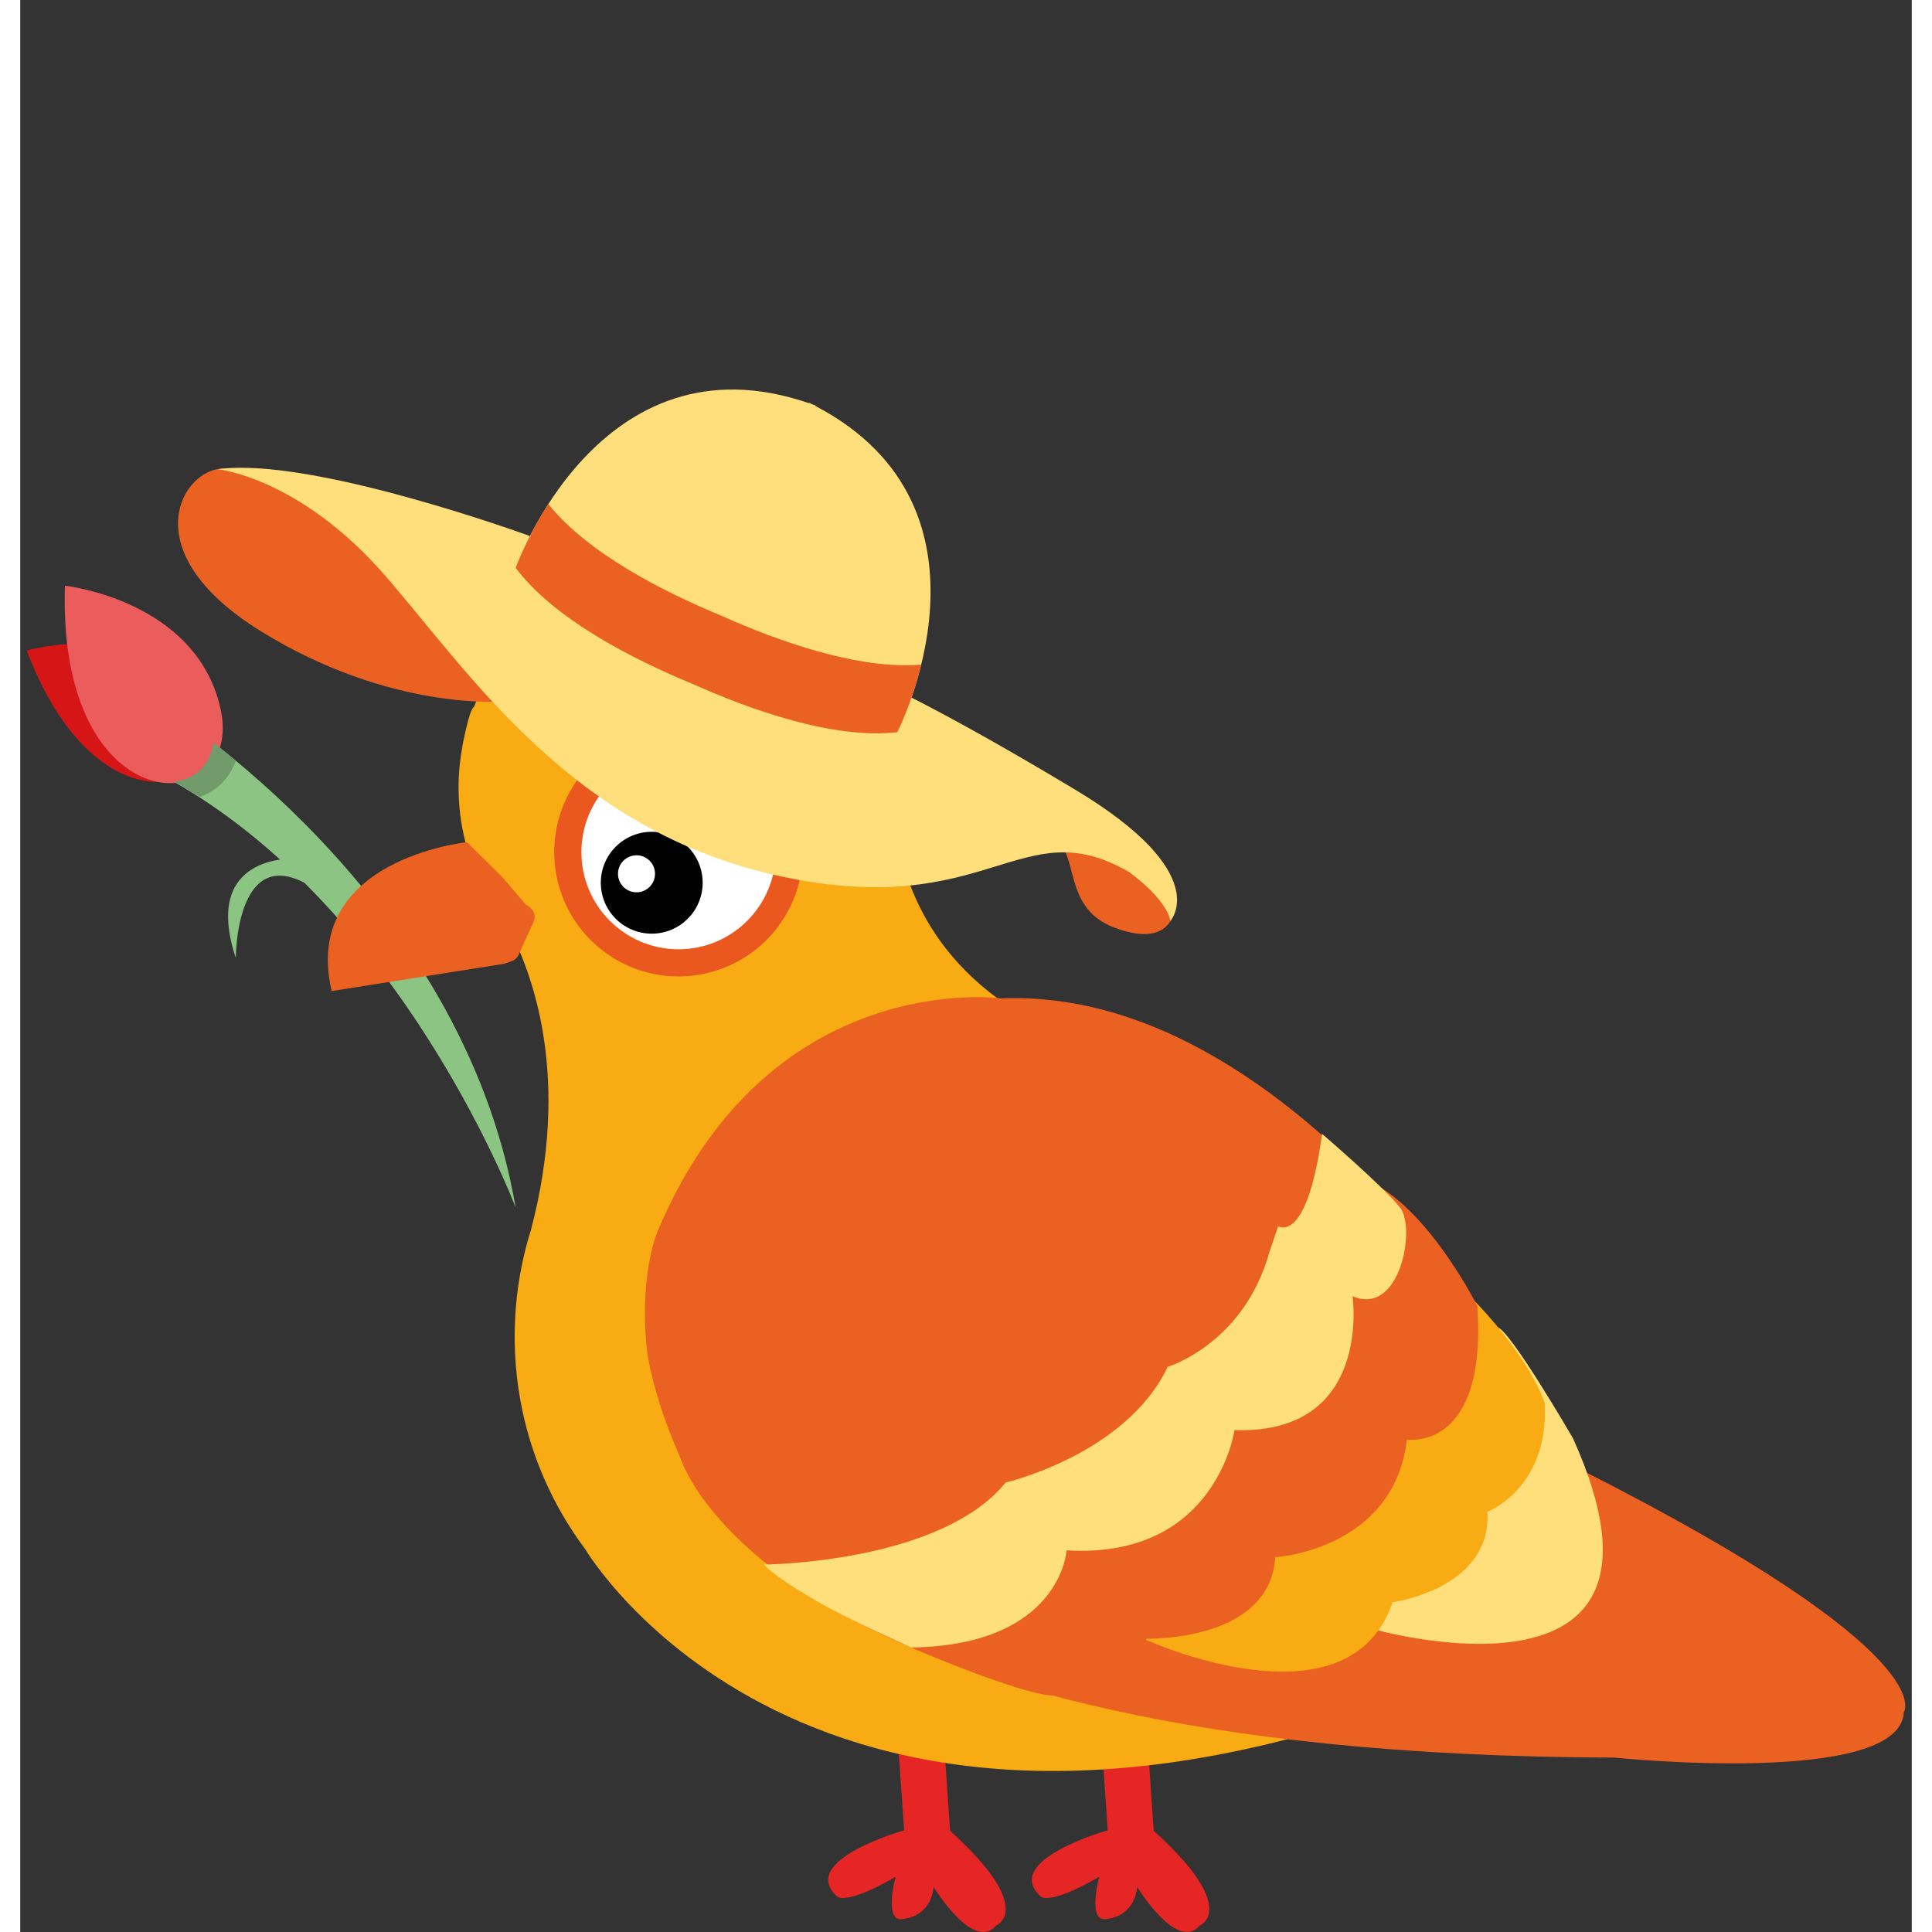 <?xml version="1.0" encoding="utf-8"?>
<!-- Generator: Adobe Illustrator 16.0.0, SVG Export Plug-In . SVG Version: 6.00 Build 0)  -->
<!DOCTYPE svg PUBLIC "-//W3C//DTD SVG 1.1//EN" "http://www.w3.org/Graphics/SVG/1.1/DTD/svg11.dtd">
<svg version="1.1" id="Layer_1" xmlns="http://www.w3.org/2000/svg" xmlns:xlink="http://www.w3.org/1999/xlink" x="0px" y="0px"
	 width="70px" height="70px" viewBox="0 0 644.59 658.395" enable-background="new 0 0 644.59 658.395"
	 xml:space="preserve">
<rect x="0" y="0" width="644.59" height="658.395" fill="#333333" stroke="none"/>
<g>
	<path fill="#E52625" d="M368.478,593.191l2.125,30.544c0,0-36.151,10.156-23.005,22.426c0,0,2.321,3.673,20.106-6.572
		c0,0-4.447,16.237,2.898,14.305c0,0,8.894-0.579,10.053-10.825c0,0,13.535,22.23,21.267,13.145c0,0,13.92-5.604-15.66-32.283
		l-2.125-30.738"/>
	<path fill="#E52625" d="M299.089,593.191l2.128,30.544c0,0-36.152,10.156-23.006,22.426c0,0,2.32,3.673,20.105-6.572
		c0,0-4.446,16.237,2.9,14.305c0,0,8.892-0.579,10.053-10.825c0,0,13.532,22.23,21.266,13.145c0,0,13.919-5.604-15.658-32.283
		l-2.129-30.738"/>
	<path fill="#F8AB12" d="M528.069,499.552c0,0-21.429-52.472-67.453-95.725c-11.268-11.63-25.085-22.234-41.009-30.926
		c-0.783-0.428-1.573-0.822-2.362-1.238c-0.201-0.113-0.396-0.23-0.598-0.342l-0.026,0.016
		c-14.363-7.498-29.047-12.746-43.353-15.797c-0.836-0.26-1.848-0.477-3.066-0.643c-0.067-0.01-0.128-0.021-0.194-0.029
		c-2.089-0.398-4.169-0.756-6.237-1.062c-8.464-1.704-14.658-4.104-18.614-5.993c-0.708-0.365-1.422-0.721-2.137-1.073
		c-38.342-22.06-44.587-55.72-45.197-72.009c0.173-2.086,0.284-4.191,0.284-6.324c0-0.873-0.034-1.736-0.066-2.602
		c0.039-0.362,0.066-0.56,0.066-0.56h-0.08c-1.658-39.604-34.277-71.209-74.29-71.209c-41.075,0-74.372,33.297-74.372,74.37
		c0,12.511,3.104,24.29,8.56,34.637l-0.011,0.004c0,0,0.011,0.013,0.031,0.035c2.217,4.198,4.824,8.156,7.773,11.83
		c9.287,17.129,21.921,52.522,8.309,104.271c-3.596,11.462-5.536,23.655-5.536,36.303c0,27.157,8.937,52.226,24.029,72.427l0,0
		c0,0,76.499,130.407,289.153,48.704l49.49-39.028L528.069,499.552z"/>
	<path fill="#EB6121" d="M532.429,501.165c0,0-85.85-165.301-198.149-160.947c0,0-79.133-10.847-117.089,79.387
		c-0.028,0.068-0.062,0.133-0.091,0.201l0,0c0,0-6.691,15.845-3.231,42.562c1.852,10.069,5.354,21.454,11.041,34.331
		c0,0,29.55,101.468,318.372,102.265c0,0,97.436,10.075,98.595-15.443C641.877,583.52,656.129,563.801,532.429,501.165z"/>
	<g>
		<g>
			<path fill="#F8AB12" d="M290.439,566.766c3.225,0,3.225-5,0-5S287.214,566.766,290.439,566.766L290.439,566.766z"/>
		</g>
	</g>
	<path fill="#FFDF7B" d="M460.273,554.986c0,0,112.706,32.493,68.909-64.757c0,0-22.093-38.159-25.995-37.938"/>
	<path fill="#F8AB12" d="M383.518,558.784c0,0,69.125,31.554,84.151-12.773c0,0,33.813-4.509,32.31-30.806
		c0,0,21.037-7.999,19.534-37.058c0,0-5.259-17.416-30.054-40.896"/>
	<path fill="#EB6121" d="M351.631,577.75c0,0,24.732,0.014,29.339-19.311c0,0,44.796,2.33,46.717-27.777
		c0,0,40.331-2.33,44.866-40.075c0,0,27.475,4.271,23.961-45.584c0,0-13.582-27.234-31.262-39.258
		c-3.982-2.709-4.925,0.043-9.679-2.129c-25.858-11.822-13.52,29.054-13.52,29.054l-64.905,68.208l-63.241,31.239l-34.181,17.997
		c-1.789-1.366,8.942,4.84,25.843,12.142C322.469,569.557,345.536,577.952,351.631,577.75z"/>
	<path fill="#FFDF7B" d="M470.254,411.569c-5.415-6.959-26.607-25.16-26.607-25.16c-4.559,32.859-12.299,32.729-15.031,31.536
		c0,0-1.4,4.332-3.018,9.034c-0.992,3.52-2.212,6.726-3.576,9.669c-0.238,0.558-0.455,1.022-0.638,1.362
		c-0.005,0.012-0.013,0.018-0.019,0.029c-10.864,21.941-30.356,27.756-30.356,27.756c-14.167,29.896-55.201,39.428-55.201,39.428
		c-22.392,27.565-82.396,27.948-82.396,27.948c2.933,3.197,10.095,7.814,17.39,12.084l0.558,0.386l1.647,0.894
		c9.237,5.306,30.648,14.91,30.648,14.91c51.037-0.773,52.925-33.108,52.925-33.108c51.029,3.046,57.225-40.985,57.225-40.985
		c47.172,1.546,40.211-45.624,40.211-45.624C470.254,448.688,475.667,418.529,470.254,411.569z"/>
	<path fill="#8CC47E" d="M308.583,489.611"/>
	<circle fill="#EA571F" cx="224.331" cy="290.396" r="42.355"/>
	<circle fill="#FFFFFF" cx="224.332" cy="290.396" r="33.1"/>
	<circle fill="#010102" cx="215.199" cy="300.822" r="17.356"/>
	<circle fill="#FFFFFF" cx="210.01" cy="297.777" r="6.308"/>
	<g>
		<path fill="#EB6121" d="M393.982,304.094c0,0,2.464,20.828-20.963,12.087c-23.425-8.741-5.979-36.765-33.973-32.397
			c-27.992,4.367,35.29,3.08,35.29,3.08"/>
		<path fill="#EB6121" d="M164.477,239.037c0,0-38.351,3.408-82.559-23.973c-44.21-27.384-26.499-55.409-12.781-55.375
			c13.72,0.037,65.882,27.088,65.882,27.088"/>
		<path fill="#FFDF7B" d="M391.937,313.824c0,0,15.025-16.14-32.115-44.518c-47.146-28.379-68.268-37.473-68.268-37.473
			l-92.873-31.912l-21.11-14.745l-4.134-2.589c0,0-74.32-27.157-106.135-22.682c0,0,27.906,2.727,57.068,36.283
			c29.164,33.557,63.798,87.238,134.781,102.458c70.98,15.218,81.695-22.798,118.584-1.55
			C377.736,297.098,390.375,305.882,391.937,313.824z"/>
		<path fill="#FFDF7B" d="M268.766,137.398l0.108-0.136c0.355,0.177,0.686,0.358,1.039,0.537c0.369,0.13,0.73,0.247,1.1,0.384
			l-0.027,0.17c66.973,35.066,27.889,111.172,27.889,111.172c-21.712,2.48-49.893-7.553-69.949-16.541
			c-20.309-8.394-46.969-21.975-60.088-39.454C168.837,193.53,197.273,112.839,268.766,137.398z"/>
		<path fill="#EB6121" d="M238.901,209.818c19.507,8.744,46.681,18.438,68.134,16.682c-3.352,13.664-8.16,23.025-8.16,23.025
			c-21.712,2.48-49.893-7.553-69.949-16.541c-20.309-8.394-46.969-21.975-60.088-39.454c0,0,3.503-9.923,11.123-21.746
			C193.427,188.574,219.146,201.654,238.901,209.818z"/>
	</g>
	<path fill="#F8AB12" d="M150.713,254.259c0,0,2.255-12.617,3.894-13.329c0,0,8.031,6.938,10.257,8.741s-1.218,10.296-1.218,10.296"
		/>
	<path fill="#8BC483" d="M34.512,252.381l14.863-11.01c0,0,101.053,62.616,119.462,170.187c0,0-43.194-114.534-133.087-153.442"/>
	<path fill="#EB6121" d="M172.734,308.497l-0.545-0.317l-0.002-0.002l-7.734-9.1l-12.212-12.084c0,0-56.599,5.833-46.124,50.741
		l57.979-9.161l0,0h0.004l0.818-0.131c4.328-1.444,4.328-1.444,5.936-5.365c0.088-0.213,0.17-0.389,0.252-0.551l3.631-7.881
		C176.443,311.346,173.911,309.25,172.734,308.497z"/>
	<path fill="#D61516" d="M2.212,221.688c0,0,38.77-11.424,58.27,16.646C79.981,266.404,28.308,290.751,2.212,221.688z"/>
	<path fill="#EB5C5D" d="M15.222,199.609c0,0,44.961,4.807,53.084,42.168C76.427,279.14,12.598,282.16,15.222,199.609z"/>
	<path fill="#719B6A" d="M73.459,259.195c-2.694-2.24-5.235-4.279-7.594-6.119c-1.023,7.762-6.531,12.559-13.39,13.23
		c2.937,1.687,5.813,3.453,8.636,5.287C66.784,269.634,71.309,265.357,73.459,259.195z"/>
	<path fill="#8BC483" d="M93.246,292.646c0,0-31.572-1.683-19.786,33.819c0,0-0.065-37.783,23.36-25.641"/>
</g>
</svg>
